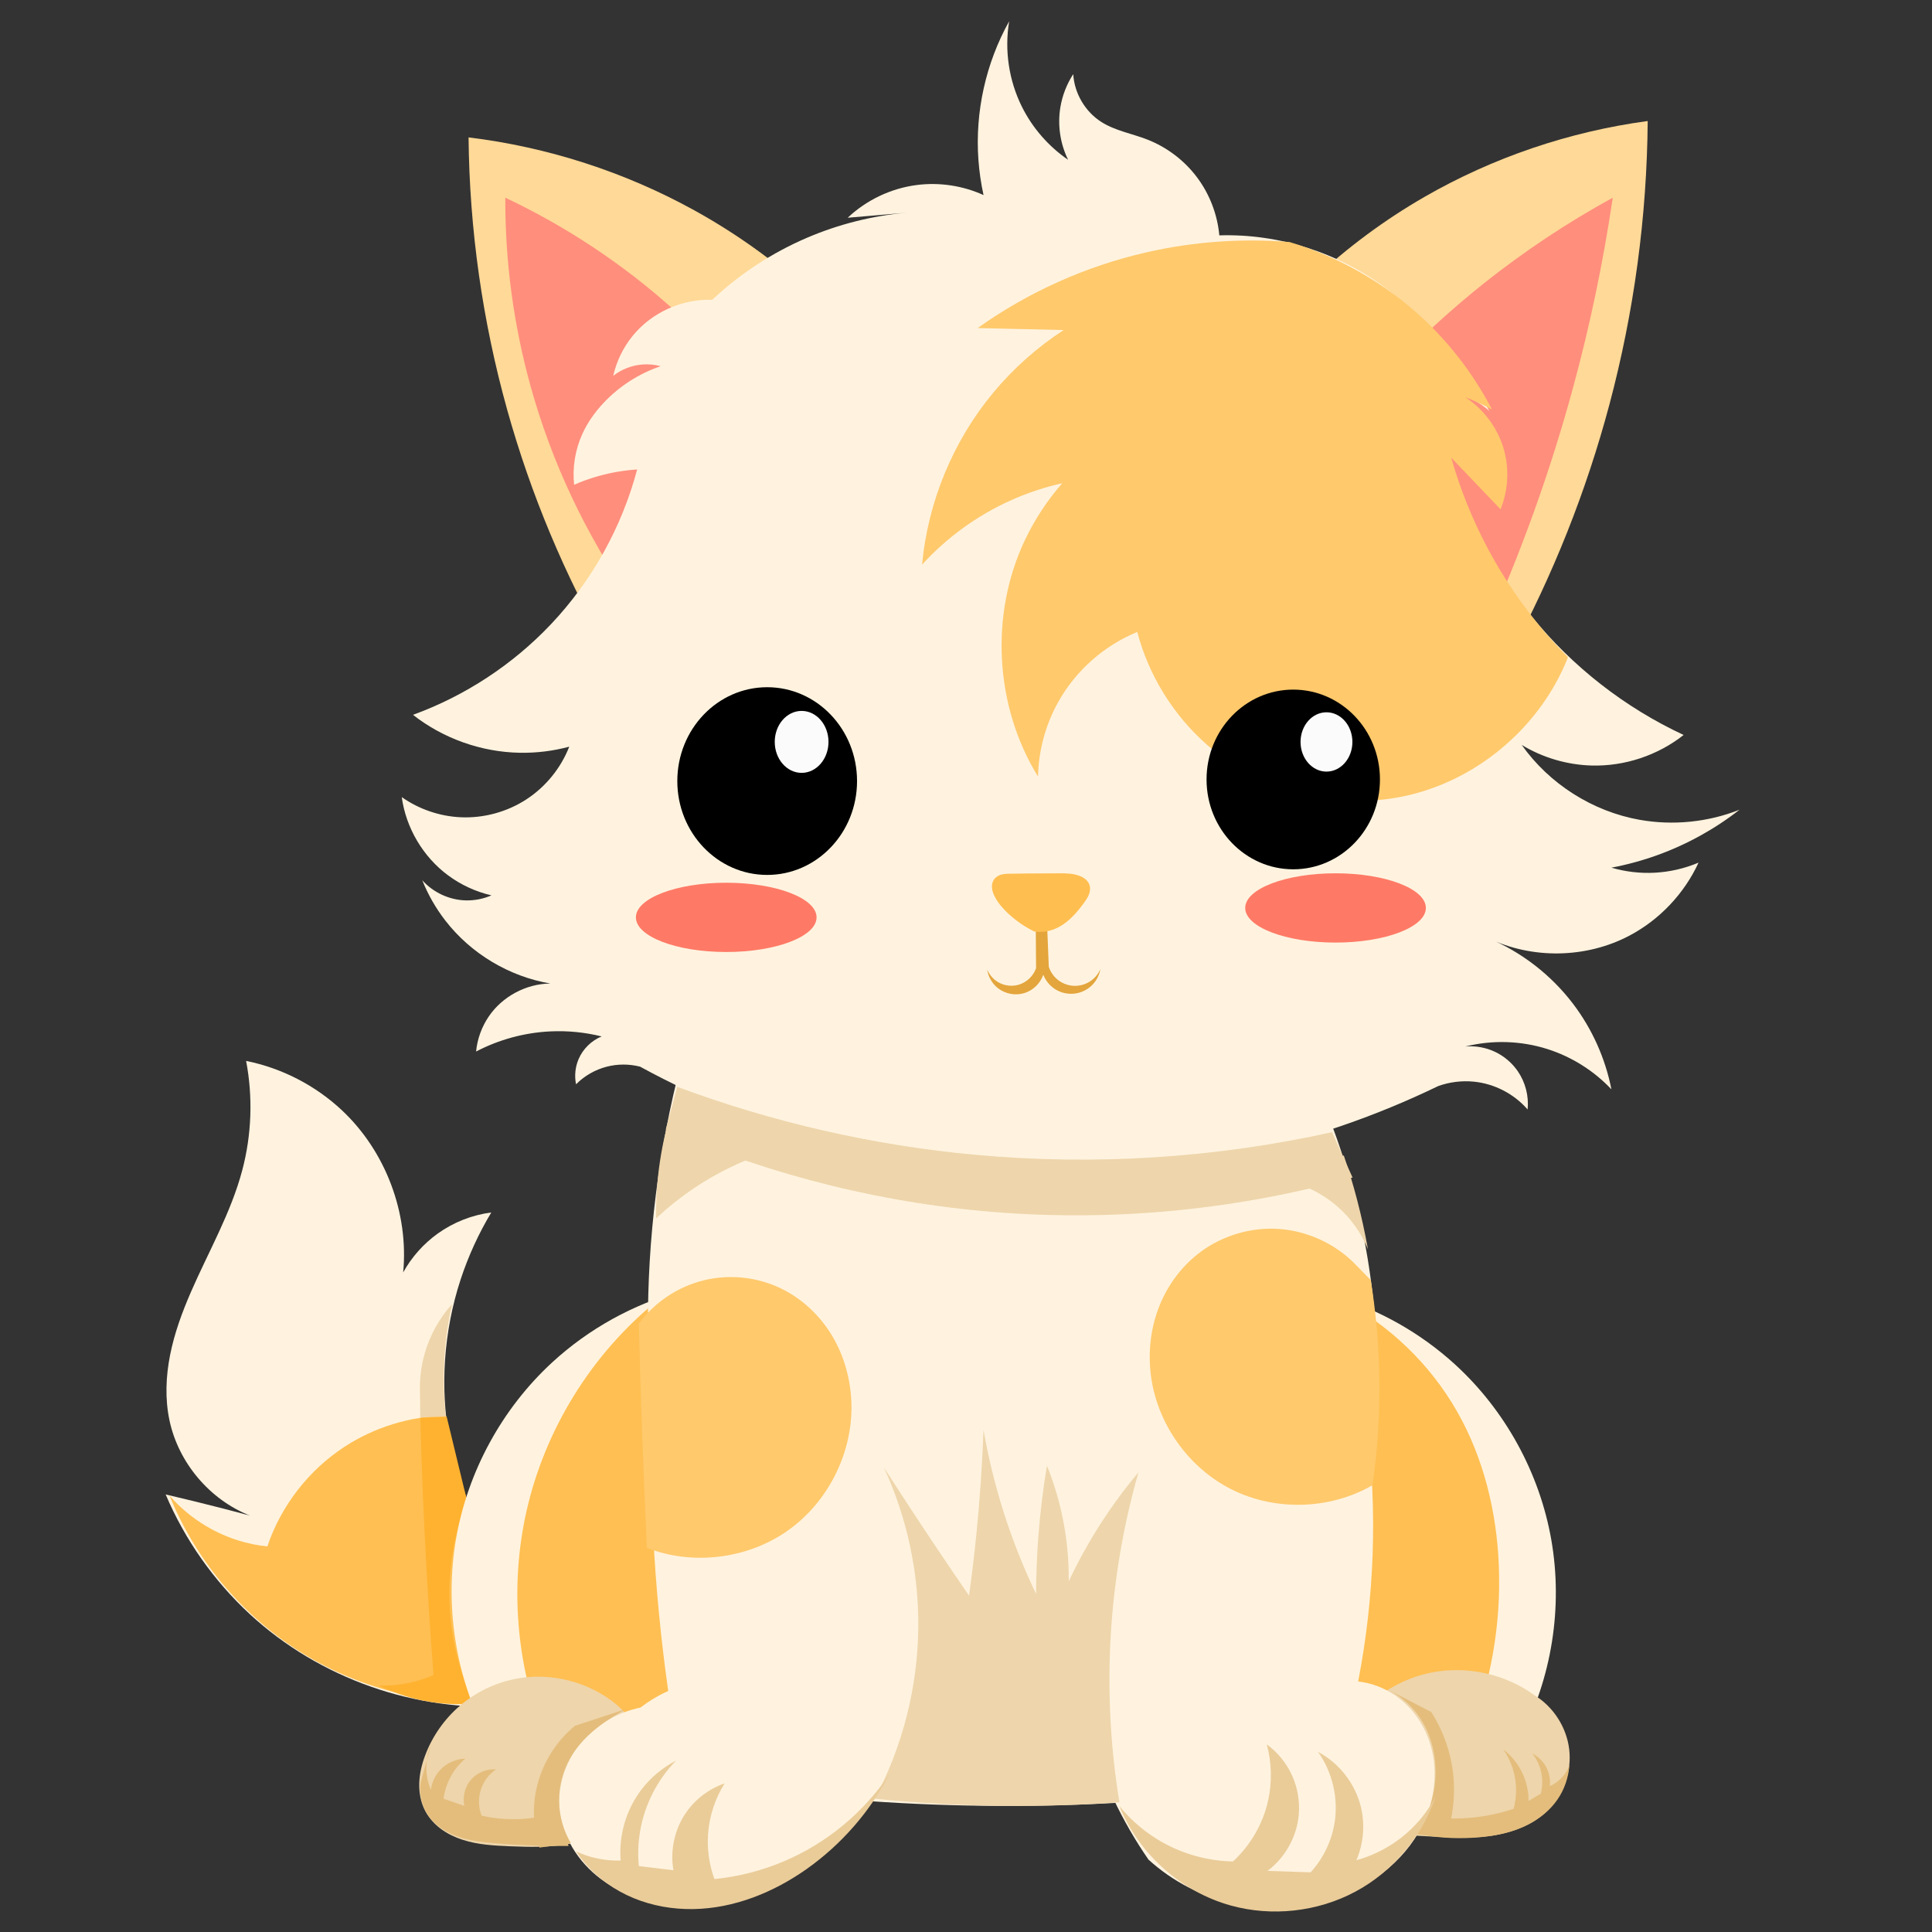 <?xml version="1.0" encoding="UTF-8" standalone="no"?>
<!-- Created with Inkscape (http://www.inkscape.org/) -->

<svg
   width="200mm"
   height="200mm"
   viewBox="0 0 200 200"
   version="1.1"
   id="svg5"
   inkscape:version="1.2.2 (732a01da63, 2022-12-09)"
   sodipodi:docname="cat.svg"
   xmlns:inkscape="http://www.inkscape.org/namespaces/inkscape"
   xmlns:sodipodi="http://sodipodi.sourceforge.net/DTD/sodipodi-0.dtd"
   xmlns="http://www.w3.org/2000/svg"
   xmlns:svg="http://www.w3.org/2000/svg">
  <rect x="0" y="0" width="200" height="200" fill="#333333" stroke="none"/>
  <sodipodi:namedview
     id="namedview7"
     pagecolor="#ffffff"
     bordercolor="#000000"
     borderopacity="0.25"
     inkscape:showpageshadow="2"
     inkscape:pageopacity="0.0"
     inkscape:pagecheckerboard="0"
     inkscape:deskcolor="#d1d1d1"
     inkscape:document-units="mm"
     showgrid="false"
     inkscape:zoom="0.51276154"
     inkscape:cx="269.13095"
     inkscape:cy="415.39777"
     inkscape:window-width="1920"
     inkscape:window-height="986"
     inkscape:window-x="-11"
     inkscape:window-y="-11"
     inkscape:window-maximized="1"
     inkscape:current-layer="layer1" />
  <defs
     id="defs2">
    <inkscape:path-effect
       effect="spiro"
       id="path-effect83838"
       is_visible="true"
       lpeversion="1" />
    <inkscape:path-effect
       effect="spiro"
       id="path-effect83780"
       is_visible="true"
       lpeversion="1" />
    <inkscape:path-effect
       effect="spiro"
       id="path-effect81594"
       is_visible="true"
       lpeversion="1" />
    <inkscape:path-effect
       effect="spiro"
       id="path-effect79343"
       is_visible="true"
       lpeversion="1" />
    <inkscape:path-effect
       effect="spiro"
       id="path-effect74600"
       is_visible="true"
       lpeversion="1" />
    <inkscape:path-effect
       effect="spiro"
       id="path-effect74542"
       is_visible="true"
       lpeversion="1" />
    <inkscape:path-effect
       effect="spiro"
       id="path-effect71094"
       is_visible="true"
       lpeversion="1" />
    <inkscape:path-effect
       effect="spiro"
       id="path-effect71090"
       is_visible="true"
       lpeversion="1" />
    <inkscape:path-effect
       effect="spiro"
       id="path-effect69634"
       is_visible="true"
       lpeversion="1" />
    <inkscape:path-effect
       effect="spiro"
       id="path-effect69630"
       is_visible="true"
       lpeversion="1" />
    <inkscape:path-effect
       effect="spiro"
       id="path-effect68174"
       is_visible="true"
       lpeversion="1" />
    <inkscape:path-effect
       effect="spiro"
       id="path-effect68032"
       is_visible="true"
       lpeversion="1" />
    <inkscape:path-effect
       effect="spiro"
       id="path-effect64206"
       is_visible="true"
       lpeversion="1" />
    <inkscape:path-effect
       effect="spiro"
       id="path-effect64010"
       is_visible="true"
       lpeversion="1" />
    <inkscape:path-effect
       effect="spiro"
       id="path-effect63254"
       is_visible="true"
       lpeversion="1" />
    <inkscape:path-effect
       effect="spiro"
       id="path-effect63250"
       is_visible="true"
       lpeversion="1" />
    <inkscape:path-effect
       effect="spiro"
       id="path-effect63246"
       is_visible="true"
       lpeversion="1" />
    <inkscape:path-effect
       effect="spiro"
       id="path-effect62516"
       is_visible="true"
       lpeversion="1" />
    <inkscape:path-effect
       effect="spiro"
       id="path-effect62026"
       is_visible="true"
       lpeversion="1" />
    <inkscape:path-effect
       effect="spiro"
       id="path-effect62022"
       is_visible="true"
       lpeversion="1" />
    <inkscape:path-effect
       effect="spiro"
       id="path-effect61292"
       is_visible="true"
       lpeversion="1" />
    <inkscape:path-effect
       effect="spiro"
       id="path-effect61288"
       is_visible="true"
       lpeversion="1" />
    <inkscape:path-effect
       effect="spiro"
       id="path-effect59106"
       is_visible="true"
       lpeversion="1" />
    <inkscape:path-effect
       effect="spiro"
       id="path-effect59102"
       is_visible="true"
       lpeversion="1" />
    <inkscape:path-effect
       effect="spiro"
       id="path-effect58277"
       is_visible="true"
       lpeversion="1" />
    <inkscape:path-effect
       effect="spiro"
       id="path-effect56821"
       is_visible="true"
       lpeversion="1" />
    <inkscape:path-effect
       effect="spiro"
       id="path-effect56748"
       is_visible="true"
       lpeversion="1" />
    <inkscape:path-effect
       effect="spiro"
       id="path-effect49940"
       is_visible="true"
       lpeversion="1" />
    <inkscape:path-effect
       effect="spiro"
       id="path-effect44621"
       is_visible="true"
       lpeversion="1" />
    <inkscape:path-effect
       effect="spiro"
       id="path-effect38083"
       is_visible="true"
       lpeversion="1" />
    <inkscape:path-effect
       effect="spiro"
       id="path-effect33074"
       is_visible="true"
       lpeversion="1" />
    <inkscape:path-effect
       effect="spiro"
       id="path-effect27984"
       is_visible="true"
       lpeversion="1" />
    <inkscape:path-effect
       effect="spiro"
       id="path-effect26872"
       is_visible="true"
       lpeversion="1" />
    <inkscape:path-effect
       effect="spiro"
       id="path-effect20980"
       is_visible="true"
       lpeversion="1" />
    <inkscape:path-effect
       effect="spiro"
       id="path-effect16764"
       is_visible="true"
       lpeversion="1" />
    <inkscape:path-effect
       effect="spiro"
       id="path-effect20980-1"
       is_visible="true"
       lpeversion="1" />
    <inkscape:path-effect
       effect="spiro"
       id="path-effect44621-4"
       is_visible="true"
       lpeversion="1" />
    <inkscape:path-effect
       effect="spiro"
       id="path-effect58277-2"
       is_visible="true"
       lpeversion="1" />
    <inkscape:path-effect
       effect="spiro"
       id="path-effect62022-9"
       is_visible="true"
       lpeversion="1" />
  </defs>
  <g
     inkscape:label="Layer 1"
     inkscape:groupmode="layer"
     id="layer1">
    <g
       id="g83050"
       transform="matrix(1.087,0,0,1,-1.491,0)" />
    <g
       id="g86741">
      <path
         style="fill:#fff3df;fill-opacity:1;stroke-width:0.276"
         d="m 52.842,176.595 c -9.775,0.68 -19.772,-2.837 -26.968,-9.486 -3.741,-3.457 -6.737,-7.716 -8.725,-12.405 1.988,0.464 3.971,0.951 5.949,1.459 0.927,0.238 1.852,0.482 2.776,0.73 -4.166,-1.645 -7.399,-5.47 -8.328,-9.851 -0.474,-2.234 -0.378,-4.564 0.069,-6.804 0.447,-2.24 1.239,-4.397 2.15,-6.492 1.823,-4.188 4.147,-8.194 5.316,-12.61 0.974,-3.678 1.11,-7.574 0.397,-11.311 3.692,0.742 7.167,2.533 9.915,5.108 4.519,4.236 6.931,10.618 6.345,16.784 0.874,-1.58 2.103,-2.961 3.569,-4.014 1.633,-1.171 3.559,-1.931 5.552,-2.189 -1.312,2.182 -2.379,4.513 -3.173,6.932 -1.769,5.393 -2.161,11.233 -1.127,16.814 1.034,5.581 3.491,10.893 7.075,15.294 z"
         id="path79341"
         inkscape:path-effect="#path-effect79343"
         inkscape:original-d="m 52.841948,176.59459 c 0,0 -17.978561,-6.32406 -26.968271,-9.48648 -8.989711,-3.16243 -8.725029,-12.40541 -8.725029,-12.40541 0,0 3.96621,0.97324 5.948883,1.45946 1.982674,0.48622 2.776146,0.72973 2.776146,0.72973 0,0 -5.552003,-6.5673 -8.328437,-9.85135 -2.776433,-3.28405 5.023789,-17.27001 7.535253,-25.90541 2.511463,-8.6354 0.396591,-11.31081 0.396591,-11.31081 0,0 6.61016,3.40567 9.914806,5.10811 3.304648,1.70244 6.345476,16.78378 6.345476,16.78378 0,0 2.379841,-2.67541 3.569329,-4.01351 1.189489,-1.3381 5.552293,-2.18919 5.552293,-2.18919 0,0 -2.114873,4.62189 -3.17274,6.93243 -1.057864,2.31055 5.948886,32.10811 5.948886,32.10811 0,0 -0.793186,12.04054 -0.793186,12.04054 z" />
      <path
         style="fill:#ffbf52;fill-opacity:1;stroke-width:0.276"
         d="m 51.09,176.213 c -1.057,-2.94 -1.674,-6.038 -1.823,-9.159 -0.122,-2.547 0.067,-5.109 0.561,-7.611 -1.058,-2.737 -1.949,-5.539 -2.664,-8.385 -0.376,-1.494 -0.703,-3 -0.982,-4.515 -3.714,0.065 -7.404,1.196 -10.516,3.225 -3.714,2.421 -6.578,6.119 -7.992,10.32 -1.046,-0.11 -2.082,-0.327 -3.085,-0.645 -2.708,-0.86 -5.172,-2.476 -7.039,-4.618 2.628,6.508 7.31,12.168 13.209,15.97 5.992,3.862 13.212,5.786 20.331,5.418 z"
         id="path81592"
         inkscape:path-effect="#path-effect81594"
         inkscape:original-d="m 51.090012,176.21292 c 0,0 -1.214923,-6.1057 -1.822815,-9.15895 -0.607895,-3.05324 0.560865,-7.61095 0.560865,-7.61095 0,0 -1.775788,-5.5897 -2.664113,-8.38495 -0.888327,-2.79525 -0.981517,-4.51497 -0.981517,-4.51497 0,0 -7.010538,2.15025 -10.516238,3.22498 -3.505701,1.07473 -7.992343,10.31994 -7.992343,10.31994 0,0 -2.056221,-0.42973 -3.084763,-0.645 -1.028543,-0.21526 -7.039474,-4.61803 -7.039474,-4.61803 0,0 9.049531,11.49825 13.209002,15.96996 4.159468,4.47171 20.331396,5.41797 20.331396,5.41797 z"
         sodipodi:nodetypes="cscscscscsc" />
      <path
         style="fill:#ffb230;fill-opacity:1;stroke-width:0.265"
         d="m 39.223,174.497 c 1.29,0.035 2.585,-0.119 3.831,-0.456 0.623,-0.168 1.233,-0.382 1.824,-0.639 -0.282,-3.676 -0.525,-7.356 -0.73,-11.037 -0.289,-5.196 -0.502,-10.396 -0.639,-15.598 l 2.736,-0.091 2.098,8.666 c -1.16,2.958 -1.781,6.127 -1.824,9.304 -0.052,3.883 0.764,7.776 2.372,11.311 l -1.003,0.456 c -1.501,0.023 -3.004,-0.13 -4.47,-0.456 -1.449,-0.322 -2.86,-0.813 -4.196,-1.459 z"
         id="path83778"
         inkscape:path-effect="#path-effect83780"
         inkscape:original-d="m 39.222973,174.49662 c 0,0 2.55432,-0.30379 3.83108,-0.45608 1.276763,-0.15229 1.824326,-0.63852 1.824326,-0.63852 0,0 -0.486222,-7.35784 -0.729732,-11.03716 -0.243506,-3.67931 -0.638511,-15.59797 -0.638511,-15.59797 0,0 2.736485,-0.0912 2.736485,-0.0912 0,0 2.097974,8.66554 2.097974,8.66554 0,0 -1.215951,6.20297 -1.824326,9.30406 -0.608372,3.10109 2.371621,11.31081 2.371621,11.31081 0,0 -1.003376,0.45608 -1.003376,0.45608 0,0 -2.979465,-0.30379 -4.469595,-0.45608 -1.490128,-0.15229 -4.195946,-1.45946 -4.195946,-1.45946 z" />
      <path
         style="fill:#eed5ab;fill-opacity:1;stroke-width:0.265"
         d="m 43.465,143.529 c 0.014,-1.156 0.183,-2.309 0.502,-3.421 0.541,-1.887 1.516,-3.648 2.828,-5.108 -0.452,2.008 -0.727,4.056 -0.821,6.111 -0.084,1.841 -0.023,3.688 0.182,5.519 l -2.645,0.091 z"
         id="path83836"
         inkscape:path-effect="#path-effect83838"
         inkscape:original-d="m 43.464526,143.52871 c 0,0 0.410737,-1.29196 0.501691,-3.4206 C 44.057168,137.97946 46.79392,135 46.79392,135 c 0,0 -0.547034,4.07459 -0.820947,6.11148 -0.273913,2.0369 0.182434,5.51859 0.182434,5.51859 l -2.645271,0.0912 z"
         sodipodi:nodetypes="cscsccc" />
      <path
         style="fill:#fff3df;fill-opacity:1;stroke-width:0.539"
         d="m 74.427,107.838 c -1.332,4.717 -2.336,9.527 -3.002,14.383 -0.519,3.79 -0.833,7.608 -0.938,11.433 -4.941,1.355 -9.549,3.907 -13.319,7.376 -5.183,4.769 -8.738,11.277 -9.948,18.216 -1.21,6.939 -0.069,14.266 3.195,20.508 17.22,4.688 35.055,7.113 52.902,7.191 18.214,0.08 36.437,-2.283 54.027,-7.007 3.299,-6.232 4.461,-13.571 3.25,-20.517 -1.212,-6.947 -4.789,-13.458 -10.003,-18.206 -3.536,-3.22 -7.801,-5.633 -12.381,-7.007 -0.001,-5.326 -0.568,-10.651 -1.688,-15.858 -0.935,-4.346 -2.255,-8.609 -3.939,-12.723 z"
         id="path38081"
         inkscape:path-effect="#path-effect38083"
         inkscape:original-d="m 74.427314,107.83782 c 0,0 -1.437682,8.35983 -3.001522,14.38292 -1.563834,6.02306 -0.937972,11.43256 -0.937972,11.43256 0,0 -9.42671,1.66557 -13.319238,7.37587 -4.315229,6.33038 -6.753419,38.7232 -6.753419,38.7232 0,0 40.270926,3.99577 52.901777,7.19145 12.63085,3.19567 54.02734,-7.00707 54.02734,-7.00707 0,0 -5.25212,-28.58086 -6.75342,-38.7232 -1.5013,-10.14233 -12.38127,-7.00706 -12.38127,-7.00706 0,0 -0.31211,-10.2642 -1.68835,-15.85807 -1.37624,-5.5939 -3.9395,-12.72334 -3.9395,-12.72334 z"
         sodipodi:nodetypes="cscscscscscc" />
      <path
         style="fill:#ffbf52;fill-opacity:1;stroke-width:0.448"
         d="m 68.011,134.667 c -0.678,8.092 -0.807,16.23 -0.388,24.34 0.278,5.367 0.796,10.722 1.552,16.042 -1.489,0.662 -2.86,1.591 -4.027,2.729 -1.13,1.102 -2.069,2.399 -2.762,3.817 l -6.013,-1.936 c -2.939,-7.305 -3.603,-15.506 -1.878,-23.188 1.91,-8.5 6.752,-16.313 13.516,-21.804 z"
         id="path56746"
         inkscape:path-effect="#path-effect56748"
         inkscape:original-d="m 68.010871,134.66748 c 0,0 -0.258244,16.2274 -0.387927,24.3403 -0.129689,8.1129 1.551714,16.04247 1.551714,16.04247 0,0 -2.539427,1.96093 -4.026863,2.7287 -1.487439,0.7678 -2.761894,3.81738 -2.761894,3.81738 l -6.012899,-1.93616 c 0,0 -1.769547,-16.08861 -1.877683,-23.1884 -0.108136,-7.09979 13.515552,-21.80429 13.515552,-21.80429 z"
         sodipodi:nodetypes="cscsccsc" />
      <g
         id="g27980"
         transform="matrix(2.057,0,0,2.022,-43.57,-109.934)">
        <path
           style="fill:#ffd997;fill-opacity:1;stroke-width:0.301"
           d="m 51.794,87.719 c -2.192,-3.894 -3.905,-8.058 -5.087,-12.367 -1.245,-4.54 -1.901,-9.241 -1.945,-13.949 3.984,0.494 7.87,1.771 11.37,3.739 4.019,2.259 7.524,5.43 10.173,9.203 z"
           id="path20978"
           inkscape:path-effect="#path-effect20980"
           inkscape:original-d="m 51.794079,87.719463 c 0,0 -3.390699,-8.244378 -5.086511,-12.367006 -1.695809,-4.12263 -1.944843,-13.948832 -1.944843,-13.948832 0,0 7.580204,2.492869 11.369846,3.738863 3.789643,1.245991 10.173023,9.203351 10.173023,9.203351 0,0 -14.511515,13.373624 -14.511515,13.373624 z" />
        <path
           style="fill:#ff8e7d;fill-opacity:1;stroke-width:0.265"
           d="m 52.905,85.014 c -2.258,-3.307 -3.962,-6.992 -5.017,-10.855 -0.859,-3.146 -1.29,-6.408 -1.277,-9.669 3.051,1.466 5.888,3.378 8.392,5.655 2.486,2.26 4.643,4.881 6.385,7.753 z"
           id="path26870"
           inkscape:path-effect="#path-effect26872"
           inkscape:original-d="m 52.905405,85.013513 c 0,0 -3.34433,-7.236222 -5.016891,-10.854729 -1.672564,-3.618508 -1.277028,-9.66892 -1.277028,-9.66892 0,0 5.777292,3.588103 8.391892,5.655406 2.614599,2.067304 6.385135,7.753378 6.385135,7.753378 z"
           sodipodi:nodetypes="cscscc" />
      </g>
      <g
         id="g27988"
         transform="matrix(2.057,0,0,2.022,-43.57,-109.934)">
        <path
           style="fill:#ffd997;fill-opacity:1;stroke-width:0.305"
           d="m 97.155,87.913 c 2.169,-4.068 3.859,-8.392 5.026,-12.852 1.236,-4.728 1.883,-9.609 1.922,-14.496 -3.951,0.541 -7.793,1.869 -11.234,3.885 -4.026,2.359 -7.495,5.66 -10.051,9.564 z"
           id="path20978-7"
           inkscape:path-effect="#path-effect20980-1"
           inkscape:original-d="m 97.155217,87.912961 c 0,0 3.350093,-8.567687 5.025593,-12.851987 1.6755,-4.284302 1.92155,-14.495845 1.92155,-14.495845 0,0 -7.48942,2.590628 -11.233677,3.885485 -3.744258,1.294853 -10.05119,9.564267 -10.05119,9.564267 0,0 14.337724,13.89808 14.337724,13.89808 z" />
        <path
           style="fill:#ff8e7d;fill-opacity:1;stroke-width:0.265"
           d="m 95.959,86.655 c 1.778,-4.013 3.243,-8.165 4.378,-12.405 0.86,-3.21 1.53,-6.471 2.007,-9.76 -2.279,1.271 -4.448,2.737 -6.476,4.378 -3.22,2.606 -6.083,5.653 -8.483,9.03 z"
           id="path27982"
           inkscape:path-effect="#path-effect27984"
           inkscape:original-d="m 95.959458,86.655404 c 0,0 2.919185,-8.270005 4.378382,-12.405405 1.45919,-4.135401 2.00675,-9.760135 2.00675,-9.760135 0,0 -4.3173,2.919185 -6.476347,4.378378 -2.159051,1.459195 -8.483108,9.030406 -8.483108,9.030406 0,0 8.574323,8.756756 8.574323,8.756756 z" />
      </g>
      <path
         style="fill:#eed5ab;fill-opacity:1;stroke-width:0.579"
         d="m 63.794,176.437 c -2.892,-2.386 -6.887,-3.376 -10.559,-2.616 -2.065,0.427 -4.018,1.384 -5.622,2.754 -1.603,1.37 -2.852,3.151 -3.595,5.125 -0.349,0.928 -0.588,1.904 -0.618,2.894 -0.03,0.991 0.156,1.998 0.618,2.874 0.388,0.737 0.963,1.369 1.632,1.865 0.669,0.496 1.431,0.861 2.223,1.118 1.584,0.516 3.271,0.608 4.936,0.675 1.948,0.078 3.912,0.125 5.836,-0.196 1.923,-0.321 3.822,-1.034 5.288,-2.32 1.732,-1.52 2.756,-3.815 2.73,-6.119 -0.026,-2.304 -1.103,-4.576 -2.869,-6.055 z"
         id="path58275"
         inkscape:path-effect="#path-effect58277"
         inkscape:original-d="m 63.793969,176.43712 c 0,0 -7.013533,-1.81784 -10.55877,-2.61574 -3.545241,-0.79785 -6.143487,5.25331 -9.216106,7.8791 -3.072611,2.62578 5.82e-4,3.84632 0,5.76863 -5.82e-4,1.92229 5.86108,2.43932 8.790744,3.65814 2.929667,1.2188 6.965228,-1.57693 11.123705,-2.51553 4.158479,-0.93855 -0.139561,-12.1746 -0.139561,-12.1746 z"
         sodipodi:nodetypes="csssssc" />
      <path
         style="fill:#fff3df;fill-opacity:1;stroke-width:0.539"
         d="m 71.426,106.731 c -2.617,8.858 -4.072,18.058 -4.315,27.291 -0.403,15.325 2.563,30.729 8.629,44.808 -2.901,-2.17 -6.844,-2.875 -10.318,-1.844 -2.179,0.647 -4.172,1.957 -5.55,3.764 -1.378,1.807 -2.119,4.111 -1.954,6.378 0.215,2.936 1.938,5.65 4.306,7.4 2.368,1.75 5.323,2.593 8.263,2.742 5.978,0.304 12.037,-2.289 15.946,-6.823 3.362,-3.256 6.006,-7.25 7.691,-11.617 2.354,-6.1 2.81,-12.824 2.02,-19.315 -0.79,-6.491 -2.788,-12.781 -5.209,-18.855 -4.847,-12.16 -11.438,-23.623 -19.51,-33.929 z"
         id="path44619"
         inkscape:path-effect="#path-effect44621"
         inkscape:original-d="m 71.425798,106.73144 c 0,0 -2.875911,18.19431 -4.314685,27.29064 -1.438775,9.09636 8.629369,44.80829 8.629369,44.80829 0,0 -6.502752,-1.22877 -10.317726,-1.84396 -3.814972,-0.61519 -4.001479,7.19198 -7.503794,10.14179 -3.502322,2.9498 12.006617,8.66717 12.568858,10.14181 0.562244,1.47463 10.005611,-8.48169 15.945569,-6.82266 15.407891,2.69336 5.845789,-0.27012 7.691395,-11.61696 0.749837,-4.61044 -2.688315,-27.22866 -3.189113,-38.17003 -0.500802,-10.94138 -19.509873,-33.92892 -19.509873,-33.92892 z"
         sodipodi:nodetypes="cscsssccsc" />
      <path
         style="fill:#ffbf52;fill-opacity:1;stroke-width:0.463"
         d="m 138.823,134.543 c 1.551,5.358 2.569,10.87 3.032,16.429 0.735,8.809 0.072,17.734 -1.956,26.338 0.91,0.349 1.747,0.885 2.446,1.565 0.947,0.922 1.632,2.109 1.956,3.39 1.693,0.116 3.412,-0.153 4.989,-0.782 0.98,-0.391 1.905,-0.919 2.739,-1.565 2.302,-5.64 3.377,-11.777 3.13,-17.863 -0.225,-5.541 -1.564,-11.086 -4.304,-15.907 -2.791,-4.911 -7.023,-8.992 -12.032,-11.605 z"
         id="path56819"
         inkscape:path-effect="#path-effect56821"
         inkscape:original-d="m 138.82337,134.54305 c 0,0 3.08176,8.3019 3.03245,16.42887 -0.0466,7.67629 -1.95642,26.33834 -1.95642,26.33834 0,0 1.63075,1.04364 2.44553,1.56464 0.81477,0.52103 1.95641,3.39009 1.95641,3.39009 0,0 3.32631,-0.52101 4.98887,-0.78231 1.66255,-0.26133 2.73898,-1.56467 2.73898,-1.56467 0,0 2.08725,-11.90822 3.13027,-17.86314 1.04302,-5.9549 -2.86901,-10.60433 -4.30412,-15.90731 -1.4351,-5.30298 -12.03197,-11.60451 -12.03197,-11.60451 z"
         sodipodi:nodetypes="cscscscssc" />
      <path
         style="fill:#eed5ab;fill-opacity:1;stroke-width:0.577"
         d="m 158.858,175.499 c -3.053,-2.23 -7.062,-3.101 -10.765,-2.34 -2.061,0.423 -4.023,1.335 -5.653,2.665 -1.63,1.33 -2.92,3.079 -3.677,5.042 -0.349,0.905 -0.586,1.861 -0.615,2.831 -0.029,0.97 0.158,1.956 0.615,2.812 0.395,0.739 0.984,1.367 1.666,1.854 0.682,0.487 1.456,0.837 2.258,1.081 1.604,0.488 3.301,0.556 4.975,0.643 2.222,0.116 4.46,0.271 6.663,-0.04 2.203,-0.311 4.403,-1.133 5.969,-2.713 1.608,-1.622 2.423,-3.998 2.147,-6.266 -0.275,-2.268 -1.633,-4.38 -3.583,-5.571 z"
         id="path58275-9"
         inkscape:path-effect="#path-effect58277-2"
         inkscape:original-d="m 158.85797,175.49889 c 0,0 -7.17638,-1.55931 -10.76545,-2.33982 -3.58908,-0.78049 -6.21946,5.13895 -9.33007,7.70759 -3.1106,2.56863 5.9e-4,3.76261 0,5.64305 -5.9e-4,1.88045 5.93355,2.38622 8.89945,3.57852 2.96589,1.19227 8.42156,-1.83458 12.63146,-2.75272 4.2099,-0.91814 -1.43539,-11.83662 -1.43539,-11.83662 z" />
      <path
         style="fill:#fff3df;fill-opacity:1;stroke-width:0.539"
         d="m 134.275,108.423 c 6.372,12.151 9.193,26.137 8.029,39.808 -0.827,9.715 -3.641,19.256 -8.216,27.866 1.139,-1.001 2.553,-1.685 4.045,-1.956 1.492,-0.271 3.057,-0.127 4.474,0.41 1.333,0.505 2.529,1.353 3.471,2.422 0.942,1.069 1.63,2.356 2.026,3.725 0.792,2.738 0.388,5.757 -0.885,8.307 -1.908,3.821 -5.66,6.531 -9.755,7.745 -3.182,0.943 -6.607,1.052 -9.842,0.314 -3.235,-0.739 -6.273,-2.324 -8.73,-4.555 -2.756,-3.99 -4.856,-8.431 -6.191,-13.092 -2.946,-10.286 -2.099,-21.353 0.563,-31.716 3.729,-14.52 11.003,-28.116 21.011,-39.276 z"
         id="path44619-1"
         inkscape:path-effect="#path-effect44621-4"
         inkscape:original-d="m 134.27539,108.42263 c 0,0 6.59011,30.71156 8.02888,39.80789 1.43878,9.09636 -8.21647,27.86553 -8.21647,27.86553 0,0 4.70451,-0.93091 8.51948,-1.54611 3.81497,-0.61519 1.10985,11.50404 4.61217,14.45386 3.50232,2.94979 -9.1927,6.26999 -9.75494,7.74464 -0.56224,1.47462 -12.63194,-5.90014 -18.5719,-4.24111 -15.40789,2.69336 -4.34503,-1.74529 -6.19063,-13.09213 -0.74984,-4.61044 0.062,-20.77479 0.56278,-31.71616 0.5008,-10.94138 21.01063,-39.27641 21.01063,-39.27641 z"
         sodipodi:nodetypes="cscsssccsc" />
      <path
         style="fill:#fff3df;fill-opacity:1;stroke-width:0.539"
         d="m 68.394,37.91 c -2.241,0.756 -4.291,2.073 -5.911,3.797 -0.888,0.945 -1.65,2.015 -2.189,3.194 -0.749,1.642 -1.051,3.486 -0.862,5.281 1.324,-0.578 2.712,-1.008 4.13,-1.279 0.791,-0.151 1.592,-0.253 2.396,-0.306 -1.58,5.972 -4.679,11.536 -8.924,16.024 -3.949,4.174 -8.881,7.413 -14.281,9.378 3.132,2.455 7.075,3.856 11.054,3.927 1.725,0.031 3.455,-0.182 5.121,-0.63 -0.867,2.221 -2.445,4.159 -4.444,5.459 -1.999,1.3 -4.41,1.956 -6.792,1.848 -2.177,-0.099 -4.321,-0.832 -6.102,-2.086 0.436,3.184 2.197,6.166 4.775,8.084 1.338,0.996 2.885,1.711 4.51,2.086 -0.832,0.364 -1.745,0.543 -2.653,0.522 -1.703,-0.041 -3.376,-0.815 -4.51,-2.086 0.598,1.492 1.404,2.901 2.388,4.172 2.647,3.423 6.611,5.799 10.877,6.519 -2.5,0.02 -4.955,1.327 -6.367,3.39 -0.739,1.08 -1.2,2.348 -1.326,3.651 2.372,-1.243 5.018,-1.96 7.694,-2.086 1.781,-0.084 3.575,0.092 5.306,0.522 -1.06,0.432 -1.938,1.294 -2.388,2.347 -0.349,0.816 -0.442,1.738 -0.265,2.608 0.872,-0.879 1.985,-1.517 3.184,-1.825 1.125,-0.29 2.324,-0.29 3.449,0 12.592,6.875 26.843,10.686 41.186,11.016 14.262,0.328 28.59,-2.787 41.429,-9.006 1.169,-0.421 2.432,-0.579 3.669,-0.461 2.139,0.205 4.184,1.26 5.59,2.884 0.138,-1.384 -0.229,-2.813 -1.016,-3.959 -0.594,-0.865 -1.421,-1.568 -2.369,-2.015 -0.949,-0.447 -2.018,-0.637 -3.063,-0.545 2.781,-0.697 5.756,-0.606 8.49,0.261 2.517,0.798 4.823,2.249 6.632,4.172 -0.627,-3.207 -2,-6.266 -3.979,-8.866 -2.261,-2.971 -5.313,-5.334 -8.755,-6.78 4.545,2.192 10.128,2.093 14.591,-0.261 3.127,-1.649 5.686,-4.351 7.163,-7.562 -1.428,0.604 -2.962,0.959 -4.51,1.043 -1.518,0.083 -3.051,-0.095 -4.51,-0.522 1.623,-0.306 3.222,-0.742 4.775,-1.304 3.054,-1.104 5.931,-2.695 8.49,-4.694 -3.264,1.293 -6.89,1.659 -10.347,1.043 -4.867,-0.867 -9.351,-3.715 -12.204,-7.752 2.183,1.326 4.717,2.07 7.27,2.134 3.402,0.085 6.822,-1.054 9.492,-3.164 -6.087,-2.833 -11.516,-7.07 -15.744,-12.286 -3.954,-4.878 -6.854,-10.605 -8.446,-16.679 l 5.24,5.476 c 0.936,-2.914 0.485,-6.242 -1.194,-8.801 -0.762,-1.161 -1.761,-2.166 -2.918,-2.934 0.769,0.244 1.501,0.604 2.165,1.063 0.277,0.192 0.543,0.401 0.794,0.625 -1.595,-2.81 -3.478,-5.455 -5.611,-7.882 -1.549,-1.762 -3.234,-3.412 -5.107,-4.824 -4.909,-3.701 -11.1,-5.667 -17.244,-5.476 -0.196,-2.164 -1.004,-4.27 -2.308,-6.009 -1.304,-1.739 -3.098,-3.106 -5.12,-3.901 -1.59,-0.625 -3.332,-0.912 -4.775,-1.825 -1.682,-1.064 -2.803,-2.967 -2.918,-4.955 -0.667,1.024 -1.121,2.186 -1.327,3.39 -0.315,1.848 -0.032,3.794 0.796,5.476 -2.021,-1.382 -3.681,-3.286 -4.775,-5.476 -1.358,-2.718 -1.83,-5.87 -1.327,-8.866 -2.421,4.337 -3.542,9.389 -3.184,14.343 0.089,1.228 0.266,2.449 0.531,3.651 -2.144,-0.975 -4.561,-1.34 -6.898,-1.043 -2.664,0.339 -5.212,1.545 -7.163,3.39 l 6.102,-0.522 c -3.558,0.314 -7.065,1.198 -10.347,2.608 -3.601,1.547 -6.928,3.727 -9.784,6.411 -3.133,-0.118 -6.288,1.318 -8.256,3.759 -0.963,1.194 -1.649,2.611 -1.99,4.107 0.872,-0.68 1.948,-1.094 3.051,-1.173 0.626,-0.045 1.259,0.016 1.865,0.18 z"
         id="path16762"
         inkscape:path-effect="#path-effect16764"
         inkscape:original-d="m 68.394215,37.909846 c 0,0 -0.604121,1.711396 -5.910718,3.797067 -5.306529,2.085666 -0.154203,-0.368899 -2.188718,3.194497 -2.034505,3.563402 -0.862226,5.280707 -0.862226,5.280707 0,0 4.622453,-1.989894 4.130184,-1.278793 -1.247437,1.801971 2.396313,-0.305515 2.396313,-0.305515 0,0 -6.359319,10.722229 -8.924423,16.024132 -2.565108,5.301905 -14.280645,9.377532 -14.280645,9.377532 0,0 2.902614,-11.102924 11.054294,3.927457 1.37691,2.538799 5.121151,-0.62957 5.121151,-0.62957 0,0 -7.521635,5.91688 -11.236367,7.307148 -3.714737,1.390271 -6.101884,-2.086206 -6.101884,-2.086206 0,0 3.184136,5.389901 4.775388,8.084047 1.591248,2.694149 4.510087,2.086214 4.510087,2.086214 0,0 -1.768115,0.348229 -2.652993,0.521534 -0.884877,0.173246 -4.510087,-2.086197 -4.510087,-2.086197 0,0 1.592338,2.782149 2.387692,4.172416 0.795356,1.390266 10.877273,6.519394 10.877273,6.519394 0,0 -4.244248,2.26057 -6.367186,3.39008 -2.122934,1.12949 -1.326496,3.65086 -1.326496,3.65086 0,0 5.129667,-1.39028 7.693682,-2.08622 2.564014,-0.69593 5.305985,0.52156 5.305985,0.52156 0,0 -1.591248,1.56519 -2.387692,2.34697 -0.796443,0.78181 -0.2653,2.60778 -0.2653,2.60778 0,0 2.122938,-1.21644 3.18359,-1.82544 1.060655,-0.60901 3.448892,0 3.448892,0 0,0 31.655701,11.3713 41.186239,11.01585 9.48325,-0.35366 41.42898,-9.00601 41.42898,-9.00601 0,0 2.69644,-0.46046 3.66867,-0.46099 0.97221,-5.4e-4 5.59014,2.88434 5.59014,2.88434 0,0 -0.92669,-2.91545 -1.01568,-3.95908 -0.089,-1.04364 -5.43197,-2.56031 -5.43197,-2.56031 0,0 5.66026,0.17446 8.48958,0.26078 2.82931,0.0863 6.63247,4.17239 6.63247,4.17239 0,0 -2.65245,-5.91036 -3.97949,-8.86637 -1.32703,-2.956 -8.75487,-6.780164 -8.75487,-6.780164 0,0 9.7282,-0.173245 14.59147,-0.260777 4.86328,-0.08753 7.16308,-7.562488 7.16308,-7.562488 0,0 -3.00618,0.695938 -4.51009,1.043101 -1.50391,0.347167 -4.5101,-0.521551 -4.5101,-0.521551 0,0 3.18415,-0.86872 4.7754,-1.303878 1.59125,-0.435158 8.48957,-4.693962 8.48957,-4.693962 0,0 -6.89723,0.695937 -10.34668,1.043101 -3.44942,0.347167 -12.20376,-7.752318 -12.20376,-7.752318 0,0 4.4409,1.699572 7.27022,2.133661 2.8293,0.434089 9.49191,-3.163657 9.49191,-3.163657 0,0 -13.09063,-10.894508 -15.74415,-12.285847 -2.65355,-1.39134 -8.44636,-16.679118 -8.44636,-16.679118 l 5.23966,5.47629 c 0,0 -0.83957,-6.801364 -1.19384,-8.801178 -0.35428,-1.999816 -2.91829,-2.933726 -2.91829,-2.933726 0,0 -0.39945,0.628784 2.16458,1.062875 2.56402,0.434093 0.79381,0.6255 0.79381,0.6255 0,0 -5.43398,-6.142758 -5.61138,-7.881795 -0.17748,-1.739043 -0.41952,-0.129843 -5.10702,-4.824351 -4.6875,-4.694496 -17.24446,-5.476288 -17.24446,-5.476288 0,0 -4.9517,-6.605782 -7.42838,-9.909474 -2.47667,-3.303694 -3.18304,-1.216423 -4.77538,-1.825435 -1.59234,-0.60901 -2.91829,-4.9547333 -2.91829,-4.9547333 0,0 -0.88379,2.2605871 -1.3265,3.3900843 -0.44271,1.129491 0.7959,5.476284 0.7959,5.476284 0,0 -3.18305,-3.650322 -4.77539,-5.476284 -1.59234,-1.8259686 -1.3265,-8.8663746 -1.3265,-8.8663746 0,0 -2.12185,9.5623106 -3.18359,14.3426586 -1.06174,4.780355 0.5306,3.650862 0.5306,3.650862 0,0 -4.597982,-0.694867 -6.897783,-1.043105 -2.299807,-0.348233 -7.163084,3.390084 -7.163084,3.390084 l 6.101884,-0.521551 c 0,0 -6.897234,1.739043 -10.346668,2.607757 -3.449437,0.86872 -9.783889,6.411377 -9.783889,6.411377 0,0 -4.983897,2.281684 -8.256464,3.758874 -3.272573,1.477194 -1.989747,4.107221 -1.989747,4.107221 0,0 -0.132115,0.565547 3.050939,-1.173491 3.183051,-1.739043 1.864907,0.179754 1.864907,0.179754 z"
         sodipodi:nodetypes="csscscscscscscccscscscscscscscscscscscscscscscsccscsccscsscscscscsccscscscc" />
      <path
         style="fill:#ffc96c;fill-opacity:1;stroke-width:0.539"
         d="m 133.493,25.054 c -4.966,-0.402 -9.992,-0.038 -14.848,1.075 -6.251,1.432 -12.214,4.11 -17.436,7.831 l 8.9,0.207 c -2.734,1.777 -5.198,3.969 -7.283,6.477 -4.168,5.016 -6.775,11.312 -7.371,17.806 2.566,-2.818 5.717,-5.101 9.195,-6.66 1.705,-0.765 3.488,-1.357 5.312,-1.765 -1.561,1.785 -2.873,3.788 -3.886,5.932 -3.631,7.689 -3.094,17.199 1.379,24.431 0.056,-2.734 0.804,-5.451 2.155,-7.828 1.813,-3.192 4.721,-5.749 8.119,-7.138 1.179,4.483 3.719,8.597 7.198,11.66 5.638,4.963 13.747,6.966 21.048,5.2 7.301,-1.767 13.597,-7.255 16.342,-14.247 -3.3,-3.323 -6.108,-7.133 -8.307,-11.267 -1.587,-2.984 -2.856,-6.137 -3.781,-9.388 l 5.107,5.346 c 0.769,-1.888 0.911,-4.025 0.398,-5.998 -0.593,-2.283 -2.067,-4.324 -4.046,-5.607 0.504,0.194 1.001,0.405 1.49,0.633 0.431,0.201 0.855,0.414 1.273,0.641 -1.595,-3.075 -3.651,-5.91 -6.079,-8.38 -4.102,-4.173 -9.273,-7.287 -14.881,-8.96 z"
         id="path33072"
         inkscape:path-effect="#path-effect33074"
         inkscape:original-d="m 133.49324,25.054099 c -4.86327,0.261313 -9.98377,0.814498 -14.84814,1.074742 -4.86436,0.260244 -17.43642,7.83141 -17.43642,7.83141 l 8.90028,0.20733 c 0,0 -3.56799,4.217614 -7.28273,6.477131 -3.714732,2.259522 -7.370915,17.806082 -7.370915,17.806082 0,0 6.454125,-5.095213 9.195015,-6.660403 2.74088,-1.565187 5.31208,-1.764869 5.31208,-1.764869 0,0 -2.55865,1.846901 -3.88569,5.931854 -1.32704,4.08495 1.37925,24.430774 1.37925,24.430774 0,0 2.24378,-5.48062 2.15482,-7.828139 -0.089,-2.347513 8.1191,-7.138331 8.1191,-7.138331 0,0 3.92655,7.835704 7.19803,11.659877 3.27148,3.82418 37.39053,-9.047491 37.39053,-9.047491 0,0 -6.64803,-8.6808 -8.30669,-11.267359 -1.65867,-2.586561 -3.78052,-9.387925 -3.78052,-9.387925 l 5.10701,5.345902 c 0,0 0.26585,-3.998027 0.39795,-5.997841 0.13212,-1.999816 -4.04581,-5.606679 -4.04581,-5.606679 0,0 0.91568,0.4378 1.48995,0.632844 0.57427,0.195037 1.27293,0.640756 1.27293,0.640756 0,0 -4.17727,-5.662787 -6.07912,-8.379736 -1.90186,-2.71695 -11.56412,-6.699336 -14.88091,-8.959929 z"
         sodipodi:nodetypes="csccscscscscscsccscscsc" />
      <path
         style="fill:#eed5ab;fill-opacity:1;stroke-width:0.539"
         d="m 90.56,186.206 c 2.882,-5.429 4.44,-11.556 4.502,-17.702 0.058,-5.704 -1.169,-11.418 -3.564,-16.596 1.786,2.784 3.6,5.55 5.44,8.298 1.116,1.666 2.241,3.326 3.377,4.979 0.289,-2.085 0.539,-4.175 0.75,-6.269 0.365,-3.617 0.616,-7.246 0.75,-10.879 0.568,3.252 1.384,6.46 2.439,9.589 0.849,2.517 1.852,4.982 3.002,7.376 0.006,-1.984 0.084,-3.968 0.234,-5.947 0.186,-2.455 0.484,-4.902 0.891,-7.33 0.809,2.005 1.407,4.094 1.782,6.223 0.335,1.901 0.492,3.833 0.469,5.762 0.468,-0.999 0.969,-1.983 1.501,-2.95 1.627,-2.96 3.547,-5.759 5.722,-8.344 -1.431,5.008 -2.359,10.159 -2.767,15.351 -0.492,6.271 -0.224,12.602 0.797,18.808 -3.87,0.275 -7.751,0.398 -11.631,0.369 -4.573,-0.035 -9.144,-0.281 -13.694,-0.738 z"
         id="path49938"
         inkscape:path-effect="#path-effect49940"
         inkscape:original-d="m 90.560482,186.20622 c 0,0 3.002059,-11.80082 4.502279,-17.70202 1.500213,-5.90123 -3.564304,-16.59567 -3.564304,-16.59567 0,0 3.627375,5.53242 5.440253,8.29783 1.812871,2.7654 3.3767,4.97869 3.3767,4.97869 0,0 0.5008,-4.17911 0.75039,-6.26947 0.24958,-2.09036 0.75038,-10.87939 0.75038,-10.87939 0,0 1.62637,6.39295 2.43873,9.58862 0.81237,3.19568 3.00152,7.37585 3.00152,7.37585 0,0 -0.0776,-3.97934 0.23449,-5.94677 0.31212,-1.96743 0.89107,-7.32976 0.89107,-7.32976 0,0 1.34498,4.13409 1.78215,6.22338 0.43718,2.08929 0.46899,5.76239 0.46899,5.76239 0,0 0.25067,-1.35172 1.50076,-2.95036 1.25009,-1.59863 5.72164,-8.34395 5.72164,-8.34395 0,0 -2.26623,10.61871 -2.76702,15.35101 -0.5008,4.73232 0.79727,18.80841 0.79727,18.80841 0,0 -7.75337,0.2464 -11.63088,0.36881 -3.87751,0.1223 -13.694428,-0.7376 -13.694428,-0.7376 z"
         sodipodi:nodetypes="cscscscscscscscscccc" />
      <path
         style="fill:#eed5ab;fill-opacity:1;stroke-width:0.539"
         d="m 70.111,112.508 c 9.93,3.7 20.354,6.075 30.907,7.041 12.315,1.127 24.804,0.332 36.877,-2.347 l 2.122,4.694 c -11.7,3.266 -23.963,4.507 -36.081,3.651 -12.049,-0.851 -23.948,-3.776 -35.02,-8.606 z"
         id="path61290"
         inkscape:path-effect="#path-effect61292"
         inkscape:original-d="m 70.110854,112.50751 c 0,0 20.605455,4.6945 30.907366,7.04093 10.30192,2.34645 36.87661,-2.34698 36.87661,-2.34698 l 2.12239,4.69395 c 0,0 -24.89338,2.78215 -36.0807,3.65089 -11.187338,0.86871 -35.019518,-8.60561 -35.019518,-8.60561 z"
         sodipodi:nodetypes="csccscc" />
      <path
         style="fill:#ffc96c;fill-opacity:1;stroke-width:0.668"
         d="m 66.131,137.018 c 1.622,-2.2 4.027,-3.81 6.679,-4.471 2.652,-0.661 5.531,-0.368 7.996,0.813 2.238,1.072 4.115,2.855 5.377,4.992 1.262,2.137 1.916,4.615 1.96,7.096 0.091,5.078 -2.485,10.13 -6.649,13.038 -4.164,2.908 -9.793,3.588 -14.53,1.755 -0.191,-4.028 -0.357,-8.058 -0.5,-12.088 -0.131,-3.711 -0.243,-7.422 -0.334,-11.134 z"
         id="path62020"
         inkscape:path-effect="#path-effect62022"
         inkscape:original-d="m 66.131364,137.01752 c 0,0 10.284017,-2.22616 14.674595,-3.65834 4.390583,-1.43217 4.892217,8.0596 7.337307,12.08844 2.445081,4.02881 -21.178118,14.79242 -21.178118,14.79242 0,0 -0.332832,-8.0583 -0.500274,-12.08844 -0.167448,-4.03012 -0.33351,-11.13408 -0.33351,-11.13408 z"
         sodipodi:nodetypes="csscsc" />
      <path
         style="fill:#ffc96c;fill-opacity:1;stroke-width:0.669"
         d="m 140.108,130.686 c -2.042,-2.002 -4.806,-3.251 -7.657,-3.46 -2.852,-0.209 -5.768,0.623 -8.08,2.306 -1.93,1.405 -3.428,3.38 -4.325,5.592 -0.897,2.212 -1.198,4.654 -0.934,7.026 0.563,5.051 3.809,9.725 8.346,12.016 4.537,2.291 10.226,2.127 14.624,-0.42 0.774,-5.392 0.921,-10.873 0.435,-16.298 -0.148,-1.652 -0.354,-3.299 -0.619,-4.936 z"
         id="path62020-1"
         inkscape:path-effect="#path-effect62022-9"
         inkscape:original-d="m 140.10788,130.68559 c 0,0 -10.96548,-0.48848 -15.73736,-1.15371 -4.77188,-0.66528 -3.50615,8.41248 -5.25836,12.6176 -1.7522,4.20514 22.97057,11.59626 22.97057,11.59626 0,0 1.01872,-12.45127 0.43458,-16.29842 -0.58412,-3.84713 -0.61867,-4.93629 -0.61867,-4.93629 z"
         sodipodi:nodetypes="csscscc" />
      <path
         style="fill:#e4bd7c;fill-opacity:1;stroke-width:0.539"
         d="m 64.805,176.919 c -0.171,0.094 -0.342,0.19 -0.511,0.288 -2.097,1.207 -4.106,2.729 -5.295,4.837 -0.751,1.332 -1.144,2.865 -1.127,4.394 0.018,1.53 0.446,3.053 1.228,4.367 l -3.25,0.456 c -0.628,-1.904 -0.75,-3.972 -0.351,-5.936 0.527,-2.594 1.972,-4.991 4.021,-6.668 l 5.284,-1.739 z"
         id="path64008"
         inkscape:path-effect="#path-effect64010"
         inkscape:original-d="m 64.804862,176.91909 c 0,0 -0.355867,0.2232 -0.511169,0.28769 -0.155294,0.0647 -3.591727,3.42487 -5.294605,4.83689 -1.702884,1.412 0.101843,8.76163 0.101843,8.76163 l -3.249916,0.45636 c 0,0 -0.21786,-3.21955 -0.351053,-5.9365 -0.133185,-2.71694 4.020868,-6.66751 4.020868,-6.66751 l 5.284032,-1.73866 z"
         sodipodi:nodetypes="ccsccsccc" />
      <path
         style="fill:#e4bd7c;fill-opacity:1;stroke-width:0.539"
         d="m 143.665,174.898 c 1.193,0.601 2.245,1.478 3.051,2.543 1.751,2.314 2.251,5.439 1.658,8.28 -0.309,1.482 -0.897,2.905 -1.724,4.172 l 3.051,0.261 c 0.839,-2.428 1.037,-5.074 0.568,-7.599 -0.35,-1.889 -1.07,-3.708 -2.106,-5.326 z"
         id="path64204"
         inkscape:path-effect="#path-effect64206"
         inkscape:original-d="m 143.66509,174.89809 c 0,0 2.0345,1.69556 3.05094,2.54256 1.01644,0.84698 1.10596,5.52029 1.65812,8.27962 0.55216,2.75934 -1.72445,4.17241 -1.72445,4.17241 l 3.05094,0.26078 c 0,0 0.0822,-4.77372 0.56808,-7.59931 0.48583,-2.82561 -2.1055,-5.32602 -2.1055,-5.32602 z"
         sodipodi:nodetypes="cssccscc" />
      <path
         style="fill:#e4bd7c;fill-opacity:1;stroke-width:0.539"
         d="m 43.568,184.454 c -0.215,1.246 0.097,2.575 0.844,3.596 0.751,1.026 1.894,1.713 3.099,2.116 1.206,0.403 2.481,0.543 3.748,0.65 2.526,0.214 5.063,0.306 7.598,0.277 l -1.126,-3.504 c -1.48,0.487 -3.038,0.737 -4.596,0.738 -1.104,5.4e-4 -2.207,-0.123 -3.283,-0.369 -0.388,-1.001 -0.354,-2.159 0.094,-3.135 0.306,-0.668 0.798,-1.248 1.407,-1.66 -0.984,-0.074 -1.992,0.35 -2.626,1.106 -0.611,0.728 -0.86,1.745 -0.657,2.674 l -2.157,-0.738 c 0.097,-0.737 0.32,-1.457 0.657,-2.121 0.392,-0.772 0.937,-1.466 1.595,-2.028 -0.857,0.022 -1.702,0.355 -2.345,0.922 -0.666,0.588 -1.108,1.424 -1.219,2.305 -0.303,-0.712 -0.463,-1.485 -0.469,-2.259 -0.006,-0.805 0.154,-1.61 0.469,-2.351 l -1.032,3.78 z"
         id="path68030"
         inkscape:path-effect="#path-effect68032"
         inkscape:original-d="m 43.56795,184.45447 c -0.34447,1.25949 0.563326,2.39767 0.844175,3.59571 0.280847,1.19806 4.565354,1.8445 6.847216,2.76596 2.281861,0.92143 7.597597,0.27658 7.597597,0.27658 l -1.125573,-3.50353 c 0,0 -3.063508,0.49226 -4.596077,0.7376 -1.532568,0.24533 -3.282912,-0.36879 -3.282912,-0.36879 0,0 0.06307,-2.08929 0.0938,-3.13475 0.03075,-1.04545 1.406965,-1.65957 1.406965,-1.65957 0,0 -1.750345,0.73812 -2.626331,1.10638 -0.875985,0.36826 -0.656581,2.67376 -0.656581,2.67376 l -2.157341,-0.7376 c 0,0 0.438263,-1.41317 0.656577,-2.12054 0.21832,-0.7074 1.594561,-2.02836 1.594561,-2.02836 0,0 -1.56275,0.61517 -2.344937,0.92198 -0.782192,0.30678 -1.219366,2.30494 -1.219366,2.30494 0,0 -0.468444,-1.55146 -0.468989,-2.25885 -5.43e-4,-0.70738 0.468989,-2.35106 0.468989,-2.35106 0,0 -0.687305,2.52062 -1.031774,3.78014 z"
         sodipodi:nodetypes="sssccscscsccscscscs" />
      <path
         style="fill:#e4bd7c;fill-opacity:1;stroke-width:0.539"
         d="m 148.293,188.119 c 1.019,0.12 2.047,0.159 3.072,0.115 1.809,-0.077 3.607,-0.412 5.323,-0.991 0.171,-0.63 0.258,-1.283 0.258,-1.936 -7.2e-4,-1.488 -0.465,-2.972 -1.313,-4.195 0.782,0.602 1.428,1.38 1.876,2.259 0.481,0.945 0.733,2.005 0.727,3.066 l 1.266,-0.761 c 0.174,-0.675 0.198,-1.389 0.07,-2.074 -0.141,-0.753 -0.465,-1.471 -0.938,-2.074 0.635,0.326 1.161,0.859 1.477,1.498 0.284,0.574 0.4,1.23 0.328,1.867 0.408,-0.177 0.783,-0.428 1.102,-0.738 0.41,-0.397 0.725,-0.891 0.915,-1.429 -0.076,1.264 -0.503,2.506 -1.219,3.55 -0.754,1.099 -1.818,1.969 -3.002,2.582 -1.567,0.812 -3.33,1.181 -5.089,1.337 -1.945,0.173 -3.913,0.095 -5.839,-0.231 l 0.985,-1.844 z"
         id="path68172"
         inkscape:path-effect="#path-effect68174"
         inkscape:original-d="m 148.29282,188.11934 c 0,0 2.04846,0.0774 3.07187,0.11522 1.02341,0.0378 5.323,-0.99113 5.323,-0.99113 0,0 0.17251,-1.29024 0.25795,-1.93616 0.0854,-0.64592 -1.31316,-4.19502 -1.31316,-4.19502 0,0 1.25117,1.50645 1.87594,2.25886 0.62477,0.75241 0.72693,3.06559 0.72693,3.06559 0,0 1.26627,-0.76064 1.26627,-0.76064 0,0 0.0474,-1.38243 0.0704,-2.07446 0.0229,-0.69201 -0.93798,-2.07445 -0.93798,-2.07445 0,0 0.98542,0.99934 1.47731,1.49822 0.4919,0.49887 0.3283,1.86702 0.3283,1.86702 0,0 0.73528,-0.49119 1.10211,-0.7376 0.36683,-0.24638 0.91452,-1.42905 0.91452,-1.42905 0,0 -0.81236,2.36694 -1.21936,3.54962 -0.407,1.18267 -2.00047,1.72155 -3.00152,2.58153 -1.00104,0.86 -3.39179,0.8918 -5.08851,1.33688 -1.69672,0.4451 -5.83889,-0.2305 -5.83889,-0.2305 0,0 0.98487,-1.84395 0.98487,-1.84395 z" />
      <path
         style="fill:#eacc99;fill-opacity:1;stroke-width:0.539"
         d="m 59.632,191.653 c 0.27,0.411 0.564,0.806 0.882,1.181 1.359,1.61 3.132,2.857 5.08,3.66 1.948,0.803 4.068,1.167 6.174,1.133 4.213,-0.067 8.3,-1.717 11.741,-4.149 3.61,-2.552 6.594,-5.982 8.622,-9.909 -2.673,4.03 -6.554,7.247 -11.01,9.127 -2.279,0.962 -4.702,1.579 -7.163,1.825 -0.53,-1.454 -0.758,-3.018 -0.663,-4.564 0.115,-1.889 0.714,-3.746 1.724,-5.346 -1.597,0.548 -3.012,1.614 -3.979,2.999 -1.203,1.722 -1.691,3.929 -1.326,5.998 l -3.582,-0.436 c -0.114,-1.201 -0.069,-2.417 0.133,-3.606 0.464,-2.734 1.778,-5.317 3.714,-7.302 -1.396,0.719 -2.629,1.751 -3.582,2.999 -1.583,2.073 -2.363,4.743 -2.145,7.341 -0.841,0.023 -1.684,-0.057 -2.506,-0.238 -0.728,-0.161 -1.438,-0.4 -2.114,-0.714 z"
         id="path69628"
         inkscape:path-effect="#path-effect69630"
         inkscape:original-d="m 59.631529,191.65293 c 0,0 0.572675,0.83422 0.88165,1.18138 0.308969,0.34718 15.346368,0.38381 22.99529,0.64404 7.648914,0.26025 8.622225,-9.90948 8.622225,-9.90948 0,0 -7.339403,6.08531 -11.009923,9.12715 -3.670515,3.04185 -7.163078,1.82544 -7.163078,1.82544 0,0 -0.441622,-3.04186 -0.663249,-4.56358 -0.221629,-1.52173 1.724442,-5.3459 1.724442,-5.3459 0,0 -2.652448,1.99982 -3.979487,2.99892 -1.327042,0.9991 -1.326497,5.99784 -1.326497,5.99784 l -3.581538,-0.43592 c 0,0 0.08897,-2.6494 0.132651,-3.60611 0.0437,-0.95671 3.714192,-7.30172 3.714192,-7.30172 0,0 -2.387153,1.99982 -3.581542,2.99894 -1.194391,0.9991 -2.145153,7.34126 -2.145153,7.34126 0,0 -1.841836,-0.28125 -2.50563,-0.2384 -0.663793,0.0429 -2.114349,-0.71386 -2.114349,-0.71386 z"
         sodipodi:nodetypes="csscscscsccscscscc" />
      <path
         style="fill:#eacc99;fill-opacity:1;stroke-width:0.539"
         d="m 115.875,186.959 c 1.997,4.955 6.392,8.877 11.541,10.301 4.265,1.179 8.976,0.656 12.879,-1.43 3.903,-2.086 6.955,-5.712 8.345,-9.914 -0.651,1.255 -1.506,2.405 -2.52,3.39 -1.588,1.542 -3.57,2.674 -5.704,3.26 0.699,-1.631 0.887,-3.477 0.531,-5.216 -0.519,-2.532 -2.222,-4.796 -4.51,-5.998 1.489,2.088 2.122,4.768 1.724,7.302 -0.301,1.916 -1.177,3.737 -2.487,5.167 l -4.46,-0.147 c 1.826,-1.366 3.032,-3.531 3.233,-5.802 0.123,-1.392 -0.119,-2.815 -0.697,-4.087 -0.578,-1.272 -1.49,-2.391 -2.619,-3.214 0.522,1.906 0.568,3.94 0.133,5.867 -0.54,2.389 -1.825,4.604 -3.631,6.259 -2.539,-0.049 -5.063,-0.733 -7.279,-1.972 -1.712,-0.957 -3.24,-2.242 -4.477,-3.765 z"
         id="path69632"
         inkscape:path-effect="#path-effect69634"
         inkscape:original-d="m 115.87498,186.95896 c 0,0 -222.0113,-74.38759 11.54052,10.30064 4.87429,1.76746 21.22395,-11.34375 21.22395,-11.34375 0,0 -1.67969,2.2606 -2.52035,3.39008 -0.84066,1.12949 -5.70393,3.2597 -5.70393,3.2597 0,0 0.35428,-3.47646 0.5306,-5.21551 0.17631,-1.73904 -4.51009,-5.99783 -4.51009,-5.99783 0,0 1.15017,4.86835 1.72444,7.3017 0.57428,2.43338 -2.48718,5.16663 -2.48718,5.16663 l -4.46034,-0.14677 c 0,0 2.65906,-4.32399 3.23333,-5.80225 0.57427,-1.47829 -3.31624,-7.30172 -3.31624,-7.30172 0,0 0.089,3.91216 0.13265,5.86744 0.0437,1.95529 -3.63128,6.25864 -3.63128,6.25864 0,0 -4.66983,-1.53697 -7.27915,-1.97213 -2.60933,-0.43515 -4.47693,-3.76495 -4.47693,-3.76495 z"
         sodipodi:nodetypes="cscscscsccscscsc" />
      <path
         style="fill:#eed5ab;fill-opacity:1;stroke-width:0.539"
         d="m 67.922,126.133 c 1.274,-1.201 2.652,-2.293 4.112,-3.26 2.183,-1.445 4.552,-2.61 7.03,-3.455 l -9.75,-3.781 c -0.573,2.003 -0.973,4.056 -1.194,6.128 -0.154,1.45 -0.221,2.91 -0.199,4.368 z"
         id="path71088"
         inkscape:path-effect="#path-effect71090"
         inkscape:original-d="m 67.922133,126.13303 c 0,0 2.74197,-2.17258 4.11214,-3.2597 1.370168,-1.0871 7.030428,-3.45528 7.030428,-3.45528 0,0 -9.749746,-3.78123 -9.749746,-3.78123 0,0 -0.795356,4.08602 -1.193846,6.12823 -0.398496,2.04221 -0.198976,4.36798 -0.198976,4.36798 z" />
      <path
         style="fill:#eed5ab;fill-opacity:1;stroke-width:0.552"
         d="m 131.395,121.961 c 2.989,0.205 5.882,1.586 7.921,3.781 0.971,1.045 1.751,2.266 2.293,3.586 -0.303,-1.709 -0.674,-3.406 -1.112,-5.085 -0.406,-1.559 -0.87,-3.104 -1.39,-4.629 z"
         id="path71092"
         inkscape:path-effect="#path-effect71094"
         inkscape:original-d="m 131.39499,121.96063 c 0,0 5.28129,2.52135 7.92108,3.78125 2.63979,1.25988 2.29294,3.58565 2.29294,3.58565 0,0 -0.74058,-3.38954 -1.11173,-5.08512 -0.37114,-1.69558 -1.38966,-4.62878 -1.38966,-4.62878 0,0 -7.71263,2.347 -7.71263,2.347 z" />
      <path
         style="fill:#e3a53c;fill-opacity:1;stroke-width:0.613"
         d="m 107.222,96.043 0.032,4.179 c -0.28,0.815 -0.973,1.475 -1.801,1.716 -0.635,0.185 -1.338,0.126 -1.934,-0.162 -0.596,-0.288 -1.078,-0.802 -1.328,-1.415 0.109,0.765 0.527,1.482 1.14,1.954 0.752,0.579 1.789,0.769 2.698,0.493 0.909,-0.275 1.666,-1.008 1.971,-1.907 0.245,0.637 0.707,1.187 1.292,1.538 0.585,0.351 1.288,0.5 1.965,0.416 0.652,-0.081 1.276,-0.377 1.751,-0.832 0.475,-0.455 0.799,-1.065 0.908,-1.713 -0.234,0.556 -0.65,1.033 -1.168,1.342 -0.518,0.309 -1.136,0.447 -1.736,0.389 -0.55,-0.053 -1.083,-0.27 -1.514,-0.617 -0.431,-0.346 -0.757,-0.82 -0.927,-1.346 l -0.165,-4.087 -1.535,-0.113 z"
         id="path74598"
         inkscape:path-effect="#path-effect74600"
         inkscape:original-d="m 107.22165,96.042669 0.0319,4.179271 c 0,0 -1.16667,1.20248 -1.80057,1.71601 -0.63393,0.51351 -3.26152,-1.57685 -3.26152,-1.57685 0,0 0.76055,1.303 1.13989,1.95359 0.37936,0.6506 4.66816,-1.41378 4.66816,-1.41378 0,0 2.28044,1.4401 3.25687,1.95358 0.97643,0.51351 2.65976,-2.54478 2.65976,-2.54478 0,0 -1.92636,1.26896 -2.90402,1.73106 -0.97769,0.4621 -2.44073,-1.96242 -2.44073,-1.96242 l -0.16473,-4.087129 -1.53496,-0.113408 z"
         sodipodi:nodetypes="ccscscscscccc" />
      <ellipse
         style="fill:#000000;fill-opacity:1;stroke-width:0.525"
         id="path72630"
         cx="79.418"
         cy="80.856"
         rx="9.303"
         ry="9.716" />
      <ellipse
         style="fill:#fbfbfb;fill-opacity:1;stroke-width:0.525"
         id="path72840"
         cx="82.983"
         cy="76.8"
         rx="2.782"
         ry="3.207" />
      <ellipse
         style="fill:#000000;fill-opacity:1;stroke-width:0.505"
         id="path72630-6"
         cx="133.877"
         cy="80.689"
         rx="8.975"
         ry="9.301" />
      <ellipse
         style="fill:#fbfbfb;fill-opacity:1;stroke-width:0.505"
         id="path72840-1"
         cx="137.316"
         cy="76.806"
         rx="2.684"
         ry="3.07" />
      <path
         style="fill:#ffbe50;fill-opacity:1;stroke-width:0.569"
         d="m 106.679,90.42 c 0.934,-0.006 1.869,-0.005 2.803,-0.013 0.788,-0.006 1.602,-0.015 2.33,0.286 0.21,0.087 0.412,0.199 0.582,0.349 0.171,0.15 0.311,0.339 0.385,0.554 0.113,0.327 0.069,0.692 -0.057,1.014 -0.126,0.322 -0.327,0.608 -0.532,0.887 -0.426,0.578 -0.878,1.14 -1.407,1.625 -0.529,0.485 -1.139,0.893 -1.818,1.125 -0.602,0.206 -1.252,0.271 -1.884,0.187 -1.013,-0.496 -1.95,-1.146 -2.771,-1.921 -0.54,-0.51 -1.035,-1.081 -1.361,-1.748 -0.127,-0.261 -0.229,-0.538 -0.258,-0.827 -0.029,-0.289 0.018,-0.591 0.169,-0.838 0.158,-0.257 0.42,-0.44 0.706,-0.536 0.286,-0.096 0.592,-0.109 0.893,-0.115 0.739,-0.015 1.478,-0.025 2.218,-0.03 z"
         id="path74540"
         inkscape:path-effect="#path-effect74542"
         inkscape:original-d="m 106.67883,90.420129 c 0.27602,-0.0036 1.27501,0.126406 2.80277,-0.01253 1.52776,-0.139061 0.96123,0.137606 2.33021,0.285632 1.36895,0.147996 0.90015,0.500408 0.96779,0.903038 0.0239,0.13619 -0.3924,1.346631 -0.58946,1.900945 -0.19702,0.554319 -2.11116,1.755324 -3.22518,2.7503 -1.11399,0.994936 -1.29347,0.204255 -1.88353,0.187396 -0.0699,-0.412028 -1.93509,-1.299864 -2.77073,-1.920594 -0.83566,-0.620755 -0.70506,-0.621815 -1.3606,-1.748472 -0.65554,-1.126656 -0.26806,-1.648504 -0.0886,-1.665378 0.17954,-0.01698 1.3236,-0.646948 1.5996,-0.650629 z"
         sodipodi:nodetypes="sssssscsscss" />
      <ellipse
         style="fill:#ff7a66;fill-opacity:1;stroke-width:0.539"
         id="path74762"
         cx="75.18"
         cy="94.966"
         rx="9.352"
         ry="3.586" />
      <ellipse
         style="fill:#ff7a66;fill-opacity:1;stroke-width:0.539"
         id="path74762-9"
         cx="138.255"
         cy="93.989"
         rx="9.352"
         ry="3.586" />
    </g>
  </g>
</svg>
